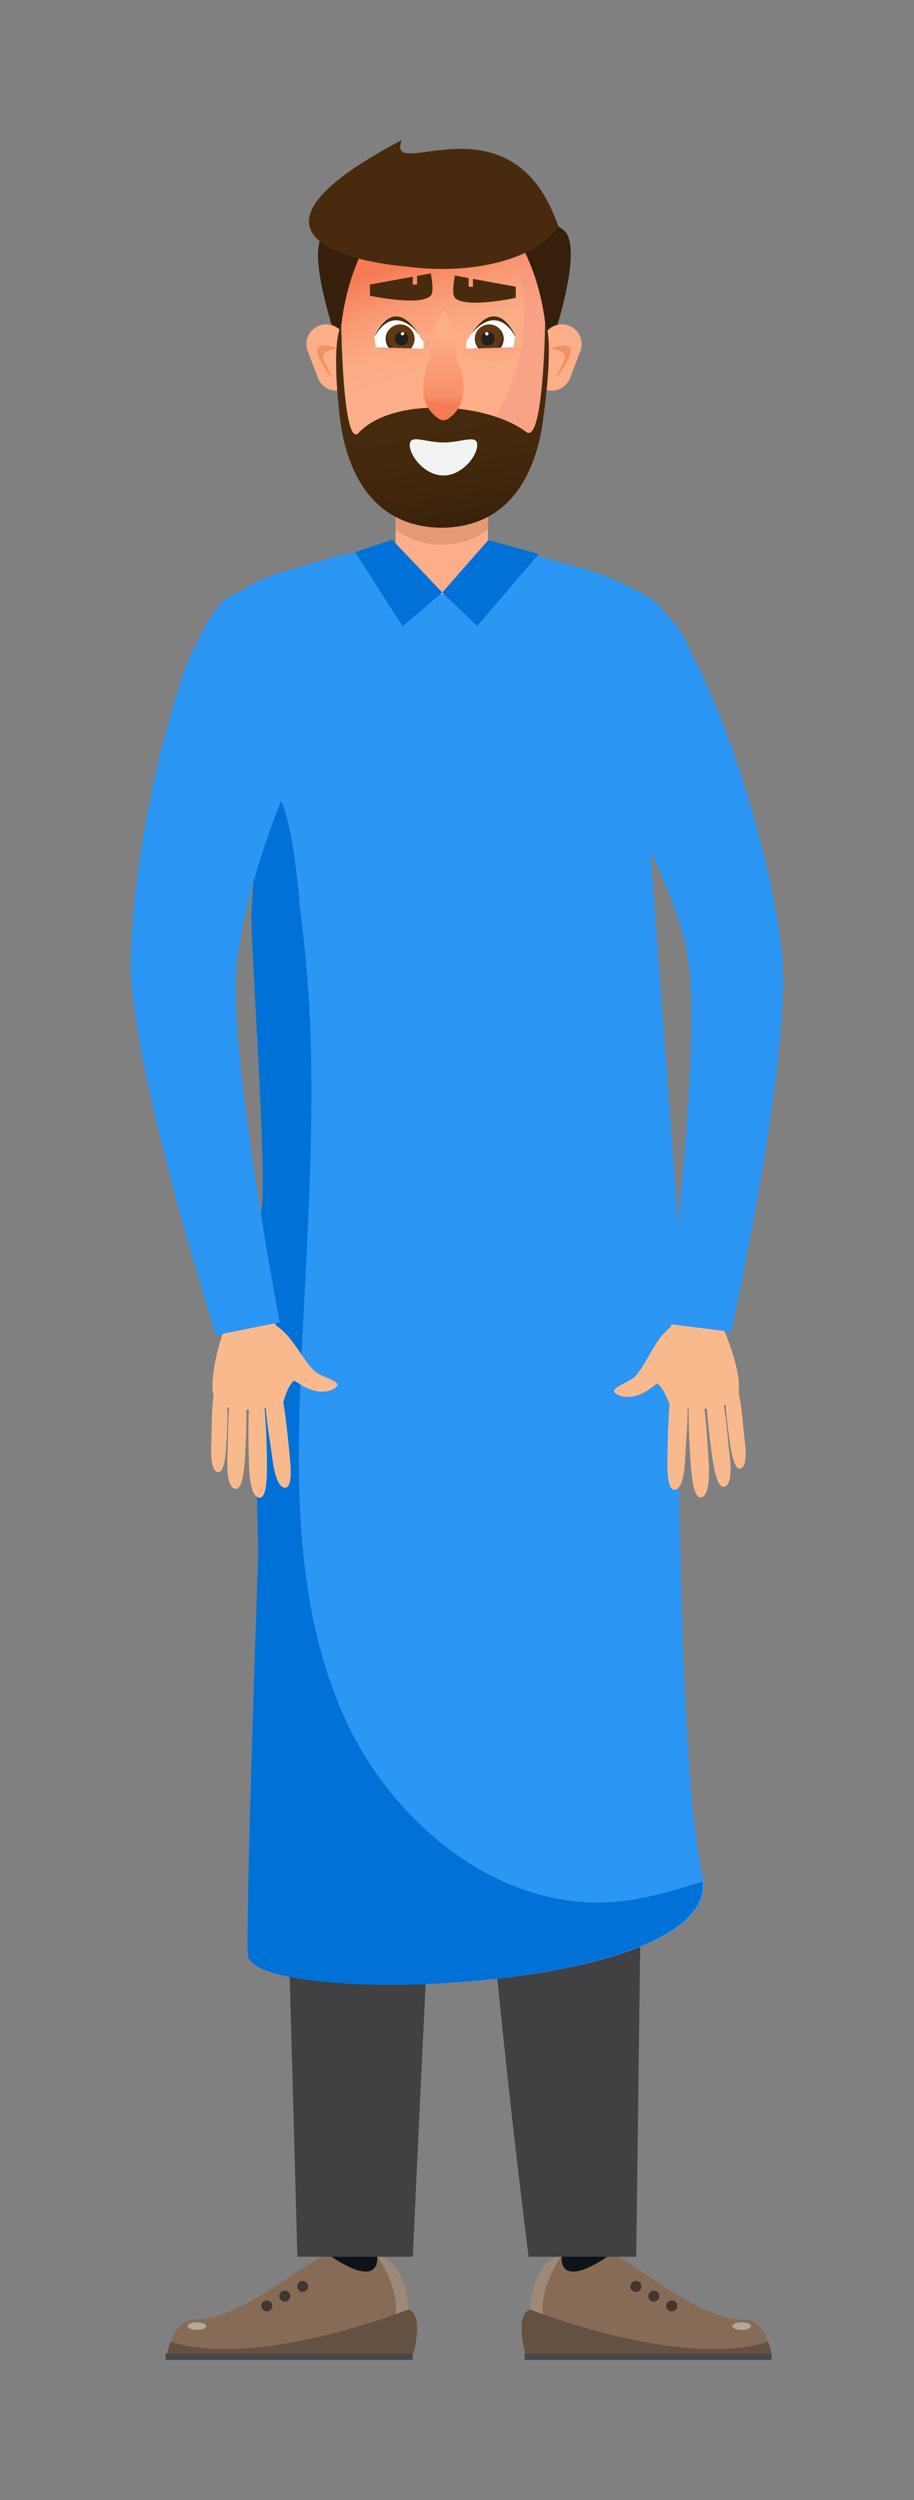<svg xmlns="http://www.w3.org/2000/svg" xmlns:xlink="http://www.w3.org/1999/xlink" viewBox="0 0 300.52 821.26"><rect x="0" y="0" width="300.52" height="821.26" fill="#808080" stroke="none"/><defs><style>.cls-1{fill:#0e131a;}.cls-2{fill:#866c57;}.cls-3{fill:#9e8979;}.cls-4{fill:#474849;}.cls-5{fill:#655141;}.cls-6{fill:#43362c;}.cls-7{fill:#b6a79a;}.cls-8{fill:#414042;}.cls-9{fill:#2b96f4;}.cls-10{fill:#0071d6;}.cls-11{fill:#fcae88;}.cls-12{fill:#b06d4d;opacity:0.32;}.cls-13{fill:#36200b;}.cls-14{fill:#f09261;}.cls-15{fill:url(#linear-gradient);}.cls-16{fill:#f28a83;opacity:0.3;}.cls-17{fill:url(#linear-gradient-2);}.cls-18{fill:#482b0e;}.cls-19{fill:#fff;}.cls-20{fill:#603913;}.cls-21{fill:#231f20;}.cls-22{fill:#fba983;}.cls-23{fill:url(#linear-gradient-3);}.cls-24{fill:#f1f2f2;}.cls-25{fill:#f8ba8c;}</style><linearGradient id="linear-gradient" x1="134.76" y1="85.46" x2="146.71" y2="119.77" gradientUnits="userSpaceOnUse"><stop offset="0" stop-color="#f47b54"/><stop offset="0.17" stop-color="#f68a64"/><stop offset="0.44" stop-color="#fa9e78"/><stop offset="0.72" stop-color="#fbaa84"/><stop offset="1" stop-color="#fcae88"/></linearGradient><linearGradient id="linear-gradient-2" x1="155.71" y1="176.27" x2="145.82" y2="123.06" gradientUnits="userSpaceOnUse"><stop offset="0" stop-color="#36200b"/><stop offset="0.05" stop-color="#38210b"/><stop offset="0.53" stop-color="#44290d"/><stop offset="1" stop-color="#482b0e"/></linearGradient><linearGradient id="linear-gradient-3" x1="145.6" y1="132.83" x2="146.31" y2="109.41" gradientUnits="userSpaceOnUse"><stop offset="0" stop-color="#f47b54"/><stop offset="0.06" stop-color="#f68760"/><stop offset="0.13" stop-color="#f89069"/><stop offset="0.24" stop-color="#f8936c"/><stop offset="1" stop-color="#fcae88"/></linearGradient></defs><g id="OBJECT"><g id="doctor"><polygon class="cls-1" points="201.35 756.89 202.73 723.68 184.85 723.68 183.47 756.89 201.35 756.89"/><path class="cls-2" d="M253.64,773.14H172.72s-1.88-6.78-.95-11.09c.35-1.68,1.14-3,2.62-3.37,0-5.28,2.5-16.13,10.28-17.52h0c0,.38-1.42,11.23,15.3,0,4.16-2.79,27.73,21.11,45.05,20.85,4-.06,6.35,4,7.54,7.26A24.47,24.47,0,0,1,253.64,773.14Z"/><path class="cls-3" d="M184.67,741.05c-.24.33-9.17,12.9-5.33,22.37a22.3,22.3,0,0,1-7.57-1.49c.35-1.67,1.14-3,2.62-3.36,0-5.29,2.5-16.13,10.28-17.52Z"/><rect class="cls-4" x="172.45" y="773.14" width="81.25" height="2.12"/><path class="cls-5" d="M253.64,773.14H172.72s-3.62-13.07,1.67-14.46c0,0,49.43,19.76,78.17,10.59A24.47,24.47,0,0,1,253.64,773.14Z"/><path class="cls-6" d="M210.9,751.09a1.81,1.81,0,1,1-1.8-1.81A1.8,1.8,0,0,1,210.9,751.09Z"/><path class="cls-6" d="M216.79,754.29a1.81,1.81,0,1,1-1.81-1.81A1.81,1.81,0,0,1,216.79,754.29Z"/><path class="cls-6" d="M222.68,757.49a1.81,1.81,0,1,1-1.81-1.81A1.81,1.81,0,0,1,222.68,757.49Z"/><path class="cls-7" d="M246.92,764.13c0,.68-1.37,1.24-3.06,1.24s-3.06-.56-3.06-1.24,1.37-1.24,3.06-1.24S246.92,763.44,246.92,764.13Z"/><polygon class="cls-1" points="107.26 756.89 105.88 723.68 123.75 723.68 125.14 756.89 107.26 756.89"/><path class="cls-2" d="M55,773.14h80.92s1.88-6.78,1-11.09c-.35-1.68-1.14-3-2.62-3.37,0-5.28-2.5-16.13-10.28-17.52h0c0,.38,1.42,11.23-15.3,0-4.16-2.79-27.73,21.11-45,20.85-4.05-.06-6.35,4-7.54,7.26A24.47,24.47,0,0,0,55,773.14Z"/><path class="cls-3" d="M123.94,741.05c.24.33,9.17,12.9,5.33,22.37a22.3,22.3,0,0,0,7.57-1.49c-.35-1.67-1.14-3-2.62-3.36,0-5.29-2.5-16.13-10.28-17.52Z"/><rect class="cls-4" x="54.47" y="773.14" width="81.25" height="2.12"/><path class="cls-5" d="M55,773.14h80.92s3.62-13.07-1.67-14.46c0,0-49.44,19.76-78.17,10.59A24.47,24.47,0,0,0,55,773.14Z"/><path class="cls-6" d="M97.71,751.09a1.81,1.81,0,1,0,1.8-1.81A1.8,1.8,0,0,0,97.71,751.09Z"/><path class="cls-6" d="M91.82,754.29a1.81,1.81,0,1,0,1.81-1.81A1.81,1.81,0,0,0,91.82,754.29Z"/><path class="cls-6" d="M85.93,757.49a1.81,1.81,0,1,0,1.81-1.81A1.81,1.81,0,0,0,85.93,757.49Z"/><path class="cls-7" d="M61.69,764.13c0,.68,1.37,1.24,3.06,1.24s3.06-.56,3.06-1.24-1.37-1.24-3.06-1.24S61.69,763.44,61.69,764.13Z"/><path class="cls-8" d="M88.3,395.16l9.48,346.19h37.95c6.67-146.07,14.2-288.06,14.2-288.06s2.47,117.23,23.87,288.06h35.39l4.4-346.19Z"/></g><path class="cls-9" d="M214.27,401.62c-20.33,15.45-102.3,13.13-124.5-.92-7.44-16.23-3.22-140.79-3.22-140.79S69,204.54,74.1,198.79c10.32-11.69,70.69-24.22,70.69-24.22s64.23,14.18,71.26,24.22c3.41,4.88-5.71,50.08-3.15,98.89C215.62,349.35,218.48,383.84,214.27,401.62Z"/><path class="cls-9" d="M226.28,212.27c-10.56-24.7-49.52-28.67-49.52-28.67l-4.29-1.19L160.68,192,152,196.41h-6.21l-12.93-1.23H126.2L123,192l-9.9-10c-3.37,1-9.59,2.81-20.43,6-36.78,10.62-37.4,53-44.52,99.3-2,13.33,3.2,36.5,4.57,39.34,2.38,4.95,10.92,13.89,14.22,12.75,5.25-1.8,8.17-3.78,8.09-12.11-.07-8.67,2.52-17.74,3.32-25.53v0a258.21,258.21,0,0,1,6.75-38s-1.26,25.06-2,35,6.09,95.64,2.67,101.45S85.39,510,85.39,510s-4.09,114-3.48,132c.61,17.72,152.51,13.1,149.47-23.78A13.77,13.77,0,0,0,231,616c-9.49-38.91-8.2-216.23-8.2-216.23L213.9,280.08a121.7,121.7,0,0,1,13.66,33.59c1.47,6.22,2,15,2.11,24l.53-.11a23.14,23.14,0,0,1,6-.08c1.09-1,4.42-3.48,4.21-1.85s1.38,1.27,1.61,1.22c3.83-4.39,8.5-6,14.2-15.94C256,279,235.73,234.31,226.28,212.27Z"/><path class="cls-10" d="M81.46,642c-.61-18.08,3.48-132,3.48-132s-3-104.09.46-109.89S82,308.51,82.73,298.61s2-35,2-35a259.09,259.09,0,0,0-6.74,38c-.27-16.38,1.75-32,10-44.68,8.48,5.32,9.77,35,11.06,44.78a418.45,418.45,0,0,1,3.28,49c.45,33.41-2,66.76-3.42,100.13-1.62,38.47-1.44,78.43,14.42,113.52s51.49,64,89.82,60.32c9.51-.93,18.67-3.74,27.84-6.52C234,655.08,82.07,659.7,81.46,642Z"/><rect class="cls-11" x="130.06" y="158.47" width="30.38" height="36.74"/><path class="cls-12" d="M130.06,158.47V174a25.7,25.7,0,0,0,30.38,0V158.47Z"/><path class="cls-13" d="M166.2,67.67s17.62,5,20.09,9c5.3,8.76-6.38,40.44-6.38,40.44Z"/><path class="cls-13" d="M111.61,114.64s-9.83-27.49-6.29-35.88c2.92-6.94,24.87-17,24.87-17L141.8,77.1Z"/><path class="cls-11" d="M187.45,124.17a6.51,6.51,0,0,1-8.4,3.76h0a6.52,6.52,0,0,1-3.76-8.41l3.36-8.78a6.52,6.52,0,0,1,8.41-3.76h0a6.52,6.52,0,0,1,3.75,8.41Z"/><path class="cls-14" d="M180.88,114.56s13.74-5.78,2.17,9.4C183.05,121.07,190.29,115.29,180.88,114.56Z"/><path class="cls-11" d="M104.54,124.17a6.52,6.52,0,0,0,8.41,3.76h0a6.52,6.52,0,0,0,3.75-8.41l-3.36-8.78a6.51,6.51,0,0,0-8.4-3.76h0a6.52,6.52,0,0,0-3.76,8.41Z"/><path class="cls-14" d="M111.11,114.56s-13.74-5.78-2.17,9.4C108.94,121.07,101.71,115.29,111.11,114.56Z"/><path class="cls-15" d="M179.93,117.11a86.58,86.58,0,0,1-2.17,19.46h0c-.33,1.47-.71,2.89-1.11,4.29-.35,1.18-.72,2.33-1.12,3.45-5.85,16.83-17,28.19-29.74,28.19-12.54,0-23.52-11-29.45-27.35-.5-1.4-1-2.82-1.4-4.29s-.78-2.81-1.12-4.27v0a86.57,86.57,0,0,1-2.18-19.46c0-2.5.11-5,.31-7.37,0-.15,0-.22,0-.22,2.29-27,16.57-47.78,33.83-47.78s31.64,20.92,33.85,48.05C179.82,112.18,179.93,114.63,179.93,117.11Z"/><path class="cls-16" d="M179.91,117.11a87.16,87.16,0,0,1-2.17,19.46h0c-.33,1.47-.71,2.89-1.12,4.29-.31,1.07-.65,2.12-1,3.14,0,.1-.07.21-.11.32-5.85,16.82-17,28.19-29.74,28.19-7.62,0-14.66-4.06-20.35-10.91,59.3-14.52,47.35-77.77,42.57-77.48-26.18,1.61-39.35-2.69-43.72-10,5.87-7.73,13.35-12.35,21.5-12.35,16.54,0,30.33,19.07,33.47,44.4.15,1.2.28,2.41.38,3.65C179.8,112.18,179.91,114.63,179.91,117.11Z"/><path class="cls-17" d="M179.23,106.17s-.49,40.05-6.23,35.73c-13-9.8-44-11.62-55.06.29-5.18,5.58-5.74-35.38-5.74-35.38-3.46,6.67-.54,29.55-.54,29.55h0c1.26,12.22,7.07,36.57,33.24,37h.71c25.26-.39,31.48-23.39,33-35.9h0S182.36,112.15,179.23,106.17Z"/><path class="cls-18" d="M155.5,91.6v2.58h-1.42V91.34l-4.5-.83s-1.29,6,0,7.34c3.55,3.57,20,0,20,0V94.18Z"/><path class="cls-18" d="M135.72,90.89v2.59h1.41V90.63l4.5-.82s1.29,6,0,7.33c-3.54,3.57-20,0-20,0V93.48Z"/><path class="cls-11" d="M169.75,110.79c-.11-.23-.21-.44-.32-.65h0C169.54,110.34,169.64,110.56,169.75,110.79Z"/><path class="cls-19" d="M169.59,110.45l-.16-.31-.05.34-.77,5.38a14.79,14.79,0,0,1-15.42.21l.19-4h0c.53-.66.94-1.37,1.41-2.09h0l.44-.66c.16-.24.34-.49.51-.73l.21-.28.21-.27c.35-.45.72-.89,1.1-1.3l.47-.47q.24-.24.48-.45l.25-.21.25-.21.25-.19c.17-.13.34-.24.51-.35a6.85,6.85,0,0,1,.79-.44l.25-.11a5.37,5.37,0,0,1,.56-.21l.28-.08.16,0,.15,0a4.52,4.52,0,0,1,1.6,0l.52.13a6.51,6.51,0,0,1,2.69,1.74c.27.28.55.58.82.92a19.87,19.87,0,0,1,2,3.17c0,.08.09.16.13.25Z"/><path class="cls-18" d="M169.43,110.14l-.05.34c-6.8-11.55-14.59-.5-14.59-.5v0h0l.44-.66c.16-.24.34-.49.51-.73l.21-.28.21-.27c.35-.45.72-.89,1.1-1.3l.47-.47q.24-.24.48-.45l.25-.21.25-.21.25-.19c.17-.13.34-.24.51-.35a6.85,6.85,0,0,1,.79-.44l.25-.11a5.37,5.37,0,0,1,.56-.21l.28-.08.16,0,.15,0a4.52,4.52,0,0,1,1.6,0l.52.13a6.51,6.51,0,0,1,2.69,1.74c.27.28.55.58.82.92a19.87,19.87,0,0,1,2,3.17C169.34,110,169.39,110.05,169.43,110.14Z"/><path class="cls-20" d="M165.54,112.09a4.75,4.75,0,1,1-3.92-5.46A4.76,4.76,0,0,1,165.54,112.09Z"/><path class="cls-18" d="M164.4,108.16a4.69,4.69,0,0,1,.56,3.12,4.75,4.75,0,0,1-5.46,3.92,4.69,4.69,0,0,1-2.78-1.53,4.75,4.75,0,0,0,8.82-1.58A4.72,4.72,0,0,0,164.4,108.16Z"/><path class="cls-21" d="M162.6,111.62a2.23,2.23,0,1,1-1.84-2.56A2.23,2.23,0,0,1,162.6,111.62Z"/><path class="cls-19" d="M160.65,109.72a.58.58,0,0,1-.66.47.58.58,0,0,1-.48-.66.58.58,0,0,1,1.14.19Z"/><path class="cls-22" d="M149.83,114.67,172,114S165.88,124,149.83,114.67Z"/><path class="cls-16" d="M168.71,114.09c-3.72,2.2-15.52.55-15.52.55l.8-.1Z"/><path class="cls-19" d="M122.83,110.45c.06-.1.11-.21.16-.31l.05.34.78,5.38a14.77,14.77,0,0,0,15.41.21l0-4h0a5,5,0,0,1-1.41-2.09h0a1.87,1.87,0,0,1-.64-.66l-.52-.73-.21-.28-.21-.27c-.35-.45-.72-.89-1.1-1.3l-.47-.47q-.24-.24-.48-.45l-.25-.21-.25-.21-.25-.19c-.17-.13-.34-.24-.51-.35a6.85,6.85,0,0,0-.79-.44l-.25-.11a5.37,5.37,0,0,0-.56-.21l-.28-.08-.16,0a.8.8,0,0,0-.15,0,4.47,4.47,0,0,0-1.59,0l-.53.13A6.51,6.51,0,0,0,126,105.8c-.27.28-.55.58-.82.92a19.87,19.87,0,0,0-2,3.17c0,.08-.09.16-.13.25Z"/><path class="cls-18" d="M123.2,110.14l0,.34c6.81-11.55,14.6-.5,14.6-.5v0h0l-.44-.66c-.17-.24-.34-.49-.52-.73l-.2-.28-.21-.27c-.35-.45-.72-.89-1.11-1.3l-.46-.47c-.16-.16-.32-.31-.49-.45l-.24-.21-.25-.21-.26-.19c-.17-.13-.33-.24-.5-.35a6.85,6.85,0,0,0-.79-.44l-.25-.11q-.28-.12-.57-.21l-.27-.08-.16,0-.15,0a4.52,4.52,0,0,0-1.6,0l-.52.13a6.45,6.45,0,0,0-2.69,1.74,10.69,10.69,0,0,0-.82.92,19.87,19.87,0,0,0-2,3.17A2,2,0,0,0,123.2,110.14Z"/><path class="cls-20" d="M126.88,112.09a4.75,4.75,0,1,0,3.92-5.46A4.76,4.76,0,0,0,126.88,112.09Z"/><path class="cls-18" d="M128,108.16a4.69,4.69,0,0,0-.56,3.12,4.75,4.75,0,0,0,5.46,3.92,4.69,4.69,0,0,0,2.78-1.53,4.75,4.75,0,1,1-7.68-5.51Z"/><path class="cls-21" d="M129.83,111.62a2.23,2.23,0,1,0,1.83-2.56A2.22,2.22,0,0,0,129.83,111.62Z"/><path class="cls-19" d="M131.77,109.72a.58.58,0,0,0,1.14-.19.58.58,0,0,0-1.14.19Z"/><path class="cls-22" d="M142.59,114.67,120.38,114S126.54,124,142.59,114.67Z"/><path class="cls-16" d="M123.71,114.09c3.72,2.2,15.52.55,15.52.55l-.79-.1Z"/><path class="cls-23" d="M149.92,116.87c.25-7.47-4-15.16-4-15.16s-4.52,7.69-4.27,15.16c-3.14,7.39-4.4,15.8,2.48,20.6a2.79,2.79,0,0,0,1.65.57h.06a2.79,2.79,0,0,0,1.65-.57C154.31,132.67,153.05,124.26,149.92,116.87Z"/><path class="cls-18" d="M133.39,87.53S62.69,82.47,132.11,46c-5.64,14.8,36.12-16.46,51.49,28.41C177.89,83.61,158.17,90.88,133.39,87.53Z"/><path class="cls-24" d="M134.73,146.17c0-3.66,5-.82,11.09-.81s11.1-2.83,11.09.84-5,10-11.1,10S134.73,149.84,134.73,146.17Z"/><path class="cls-25" d="M242.71,457.72c2-7.12-8-33.05-14-32.9C223.7,425,215.66,445,216,454.5c1.94,1.09,3.37,4.92,4.16,6.78S240.73,464.85,242.71,457.72Z"/><path class="cls-25" d="M227.2,482c-.42-5.18-.89-13.32-.74-20.43a15.84,15.84,0,0,0,4.82-1c1,6.6,1.45,15,1.74,20,.41,7.33-.6,11.07-2.55,11.32C228.8,492.15,227.72,488.72,227.2,482Z"/><path class="cls-25" d="M234.28,479.24c-.72-4.83-1.69-12.44-2-19.1a19.81,19.81,0,0,0,5.11-1.38c1.43,6.14,1.89,14.29,2.47,19,.86,6.84.09,10.37-1.8,10.66C236.47,488.68,235.21,485.5,234.28,479.24Z"/><path class="cls-25" d="M240.08,474.59c-.62-4.12-1.45-10.62-1.69-16.3a16.34,16.34,0,0,0,4.37-1.18c1.22,5.25,1.6,12.19,2.11,16.22.73,5.84.07,8.85-1.54,9.1C242,482.65,240.87,479.94,240.08,474.59Z"/><path class="cls-25" d="M219.45,479.69c.09-4.88.14-14.33,1-20.94,1.62.14,4,1.6,5.53,1.26.39,6.3-.51,14.4-.71,19.16-.29,6.89-1.63,10.24-3.54,10.22C220.05,489.37,219.33,486,219.45,479.69Z"/><path class="cls-25" d="M208.27,452.64c3.82-3,7.17-13.75,12.93-17.1.88,1.38,5.28,8.1,6.49,9.12-4.78,4.13-10.37,9-14.27,11.74-5.66,3.94-10.28,2.42-11.41.89C201,456,206.34,454.18,208.27,452.64Z"/><path class="cls-9" d="M240.38,437.52l-21.3-2.69s12.52-94.52,6.72-122.45c-6.42-30.95-29.71-61.6-29.71-61.6s-1.28-61.71,15.19-55.65,41.09,74.7,45.78,117.74C260.68,346.08,240.38,437.52,240.38,437.52Z"/><path class="cls-25" d="M70.35,458.91c-2.54-7,5.26-33.6,11.29-33.93,5-.28,14.64,19.09,15.1,28.55-1.85,1.25-3,5.18-3.61,7.1S72.91,465.85,70.35,458.91Z"/><path class="cls-25" d="M87.78,481.88c0-5.2-.19-13.35-.91-20.42a16.13,16.13,0,0,1-4.9-.63c-.5,6.66-.23,15.06-.11,20.11.18,7.33,1.5,11,3.46,11.08C87,492.1,87.8,488.59,87.78,481.88Z"/><path class="cls-25" d="M80.5,479.67c.32-4.87.67-12.53.42-19.2a19.82,19.82,0,0,1-5.21-1c-.93,6.24-.72,14.39-.93,19.14-.3,6.89.75,10.35,2.65,10.49C79.07,489.26,80.07,486,80.5,479.67Z"/><path class="cls-25" d="M74.34,475.51c.28-4.16.58-10.7.37-16.39a16.42,16.42,0,0,1-4.46-.82c-.78,5.33-.61,12.28-.78,16.34-.26,5.88.64,8.83,2.26,8.95C73.13,483.69,74,480.9,74.34,475.51Z"/><path class="cls-25" d="M95.32,478.93c-.49-4.86-1.3-14.28-2.66-20.8-1.6.27-3.84,1.91-5.41,1.7.13,6.31,1.67,14.32,2.26,19,.84,6.84,2.45,10.08,4.35,9.9C95.5,488.61,95.94,485.23,95.32,478.93Z"/><path class="cls-25" d="M104.27,451.06c-4.06-2.72-8.26-13.13-14.28-16-.75,1.44-4.6,8.5-5.72,9.61,5.09,3.73,11.07,8.16,15.17,10.55,6,3.47,10.44,1.59,11.45,0C111.76,453.79,106.32,452.44,104.27,451.06Z"/><path class="cls-9" d="M71,438.61l21-4.22s-17.32-90-14.07-118.28c3.59-31.3,19.75-65.33,19.75-65.33s-5.1-62.78-21-55.56S43.81,272.34,43,315.57C42.43,348.93,71,438.61,71,438.61Z"/><polygon class="cls-10" points="145.42 194.64 132.37 205.74 116.79 181.4 128.95 177.32 145.42 194.64"/><polygon class="cls-10" points="145.42 194.64 156.91 205.63 177.14 181.97 160.51 177.45 145.42 194.64"/></g></svg>